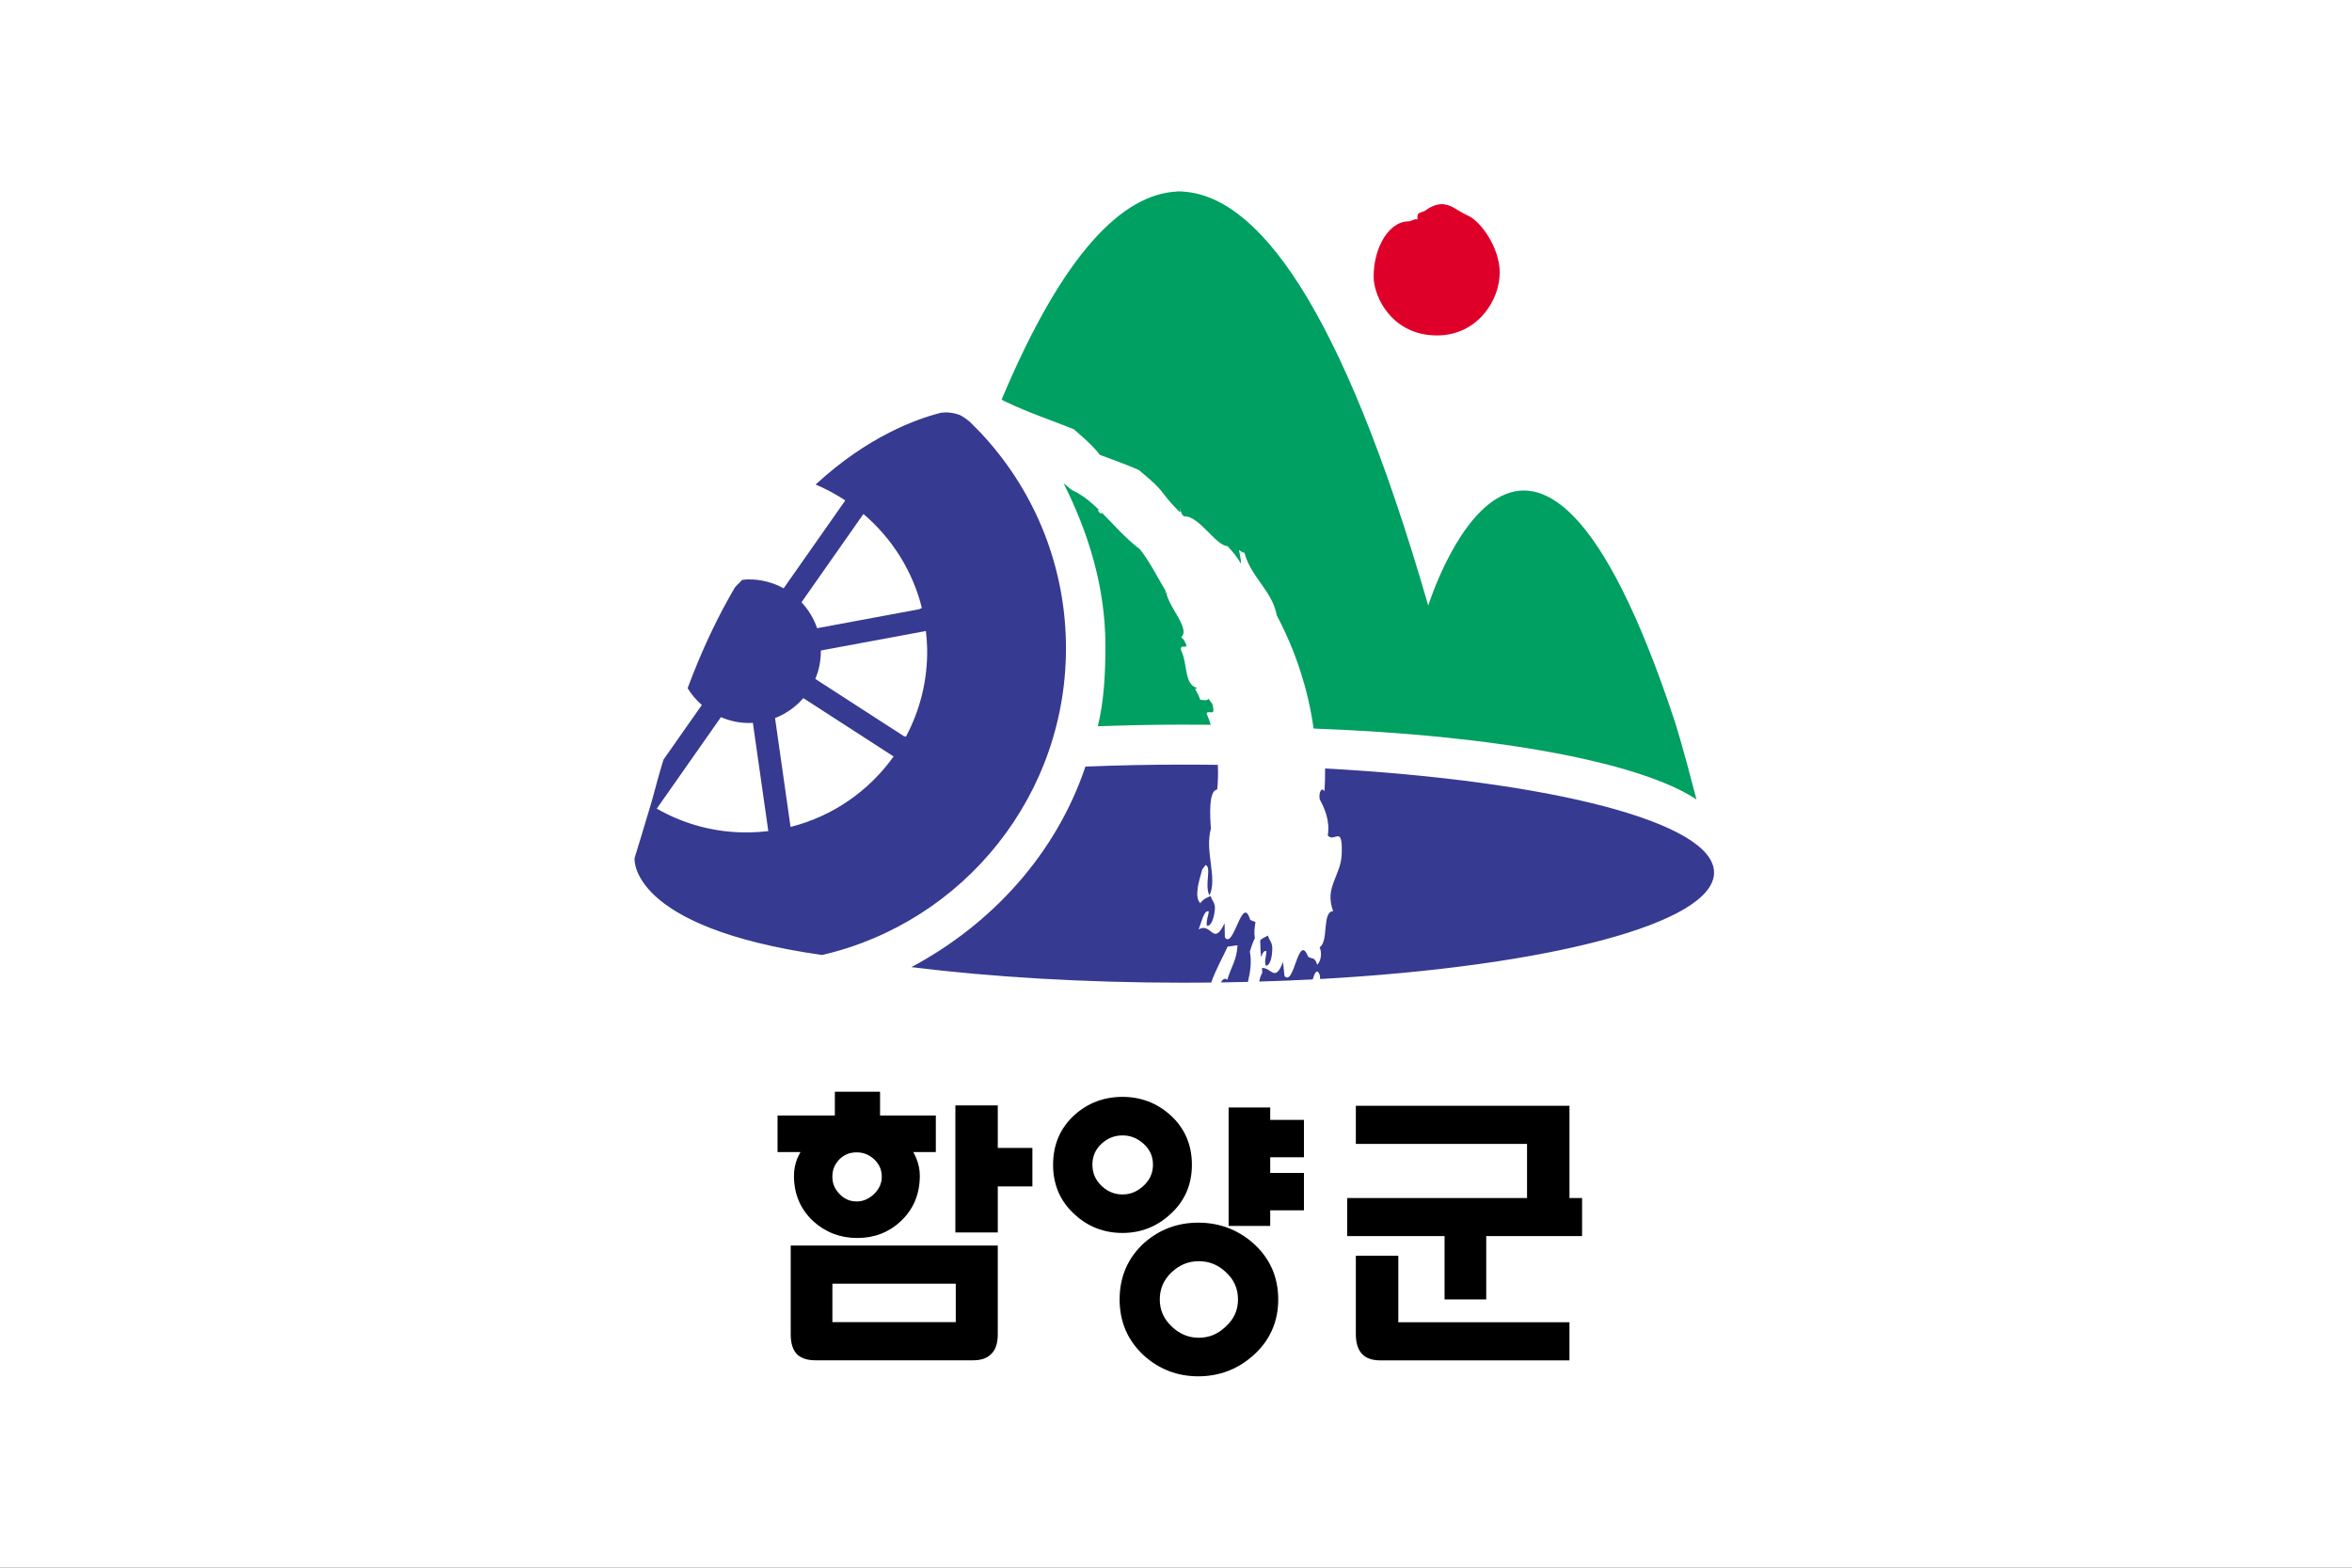 <?xml version="1.0" encoding="UTF-8"?>
<svg width="300mm" height="200mm" version="1.1" viewBox="0 0 300 200" xmlns="http://www.w3.org/2000/svg" xmlns:cc="http://creativecommons.org/ns#" xmlns:dc="http://purl.org/dc/elements/1.1/" xmlns:rdf="http://www.w3.org/1999/02/22-rdf-syntax-ns#">
<rect x="0" y="0" width="300" height="200" fill="#333333" stroke="none"/>
<style/>
<defs>
<clipPath>
<path d="M 0,841.89 H 595.276 V 0 H 0 Z"/>
</clipPath>
<clipPath id="a">
<path d="M 0,595.276 H 841.89 V 0 H 0 Z"/>
</clipPath>
</defs>
<g transform="translate(-188.32 -26.637)">
<path d="m488.32 226.64h-300v-200h300z" fill="#fff"/>
<g transform="matrix(.353 0 0 .353 278.64 50.009)" fill-rule="evenodd"></g>
<g transform="matrix(.83 0 0 -.83 92.823 475.75)"></g>
<g transform="matrix(.353 0 0 .353 509.31 -283.65)" fill-rule="evenodd"></g>
<g transform="translate(0 -.545)">
<g transform="translate(4.941 -1.112)">
<g transform="matrix(.293 0 0 -.293 214.41 193.09)" clip-path="url(#a)">
<g transform="translate(507.04 466.03)">
<path d="m0 0c1.392 0 2.976 1.399 4.086 0.804-0.054 3.42 0.41 2.483 3.455 3.904 0 0 3.863 3.191 7.889 2.775 4.031-0.444 5.268-2.447 10.858-5.05 5.462-2.525 13.637-13.879 13.637-24.735 0-12.114-9.798-27.34-27.28-27.34-19.515 0-27.611 16.681-27.611 25.608 0 13.17 7.025 24.034 14.966 24.034" fill="#df002a"/>
</g>
<g transform="translate(471.22 227.69)">
<path transform="matrix(.835 0 0 -.835 -541.03 320.24)" d="m449.47 197.67c-0.71 0.017-1.365 0.074-1.961 0.154-12.481 3.094-38.067 12.119-65.516 37.459 5.372 2.247 10.461 5.004 15.295 8.16v0.367l-0.016 0.027-31.951 45.562c-5.532-3.038-11.903-4.761-18.664-4.637-1.017 0.023-2.001 0.15-2.992 0.252-0.982 1.045-2.237 2.348-3.713 3.859-8.824 15-17.189 32.383-24.689 52.611 1.995 3.296 4.537 6.209 7.408 8.764l-19.979 28.459c-1.946 6.275-4.08 14.065-6.084 21.588-3.268 11.142-9.016 29.822-9.016 29.822s-3.607 36.063 97.76 50.486c73.958-17.048 128.51-83.927 127.14-162.84-0.743-42.663-17.722-81.231-44.904-109.95-0.677-0.613-1.377-1.34-2.119-2.133-1.001-1.026-1.981-2.048-3.016-3.027-1.698-1.508-3.462-2.684-5.25-3.619h-0.029c-2.952-1.104-5.572-1.414-7.703-1.363zm-42.562 52.959c14.758 12.57 25.656 29.553 30.475 49.012l-1.375 0.662-53.242 9.896c-1.727-5.096-4.541-9.687-8.133-13.523l32.104-45.787zm32.574 61.018c0.34 2.995 0.603 6.014 0.658 9.113 0.294 16.621-3.76 32.314-11.078 46.01l-0.975-0.221-46.258-29.896c1.908-4.564 2.95-9.557 2.894-14.822l54.709-10.166zm-63.898 35.004 47.066 30.434c-12.78 17.903-31.642 31.165-53.662 36.727l-0.115-0.32-8.037-56.434c5.749-2.224 10.794-5.832 14.748-10.406zm-42.961 9.934c4.708 2.019 9.884 3.14 15.336 3.041 0.452 0 0.877-0.064 1.32-0.092l8.045 56.463c-3.232 0.388-6.499 0.633-9.822 0.68-17.581 0.332-34.105-4.253-48.332-12.393zm241.05 24.748c-17.814 0-34.115 0.347-51.01 1.027-15.34 45.604-48.869 82.21-90.736 104.57 41.483 5.146 89.944 8.117 141.75 8.117 4.877 0 9.722-0.043 14.547-0.072 2.401-6.805 5.856-12.788 8.566-18.732l5.164-0.713c-0.485 8.119-3.197 10.736-5.336 18.039-1.26-1.235-2.36-0.28-3.379 1.33 4.737-0.079 9.453-0.155 14.129-0.27 1.247-5.188 2.053-10.47 1.008-15.826 0.597-1.865 1.599-5.131 2.648-7.055-0.514-2.339-0.237-5.319 0.293-8.275-0.901-0.649-1.979-0.517-2.826-1.402-4.146-13.459-8.494 15.837-13.141 9.365l-0.145-7.379c-5.995 12.481-6.629-0.706-13.57 3.188 1.278-2.525 2.735-10.516 5.324-9.361-0.16 2.307-1.444 4.878-0.973 7.475 2.428 0.36 3.885-4.563 4.209-9.205-0.102-3.178-1.555-3.756-2.221-6.318-1.531 0.883-3.299 0.921-5.455 3.773-3.378-3.665-0.446-12.097 1.027-17.572l1.736-2.369c3.349 1.24-0.723 10.245 2.025 15.883 4.374-8.843-2.633-23.247 0.787-34.859-0.5-5.968-1.333-19.99 3.26-20.352 0.439-4.07 0.547-8.435 0.328-12.893-2.794-0.038-8.424-0.078-8.424-0.078l-1.52-0.012s-5.36-0.025-8.064-0.025zm73.934 1.992c0.045 4.018-0.06 8.018-0.334 11.988-1.252-2.538-3.132 0.187-2.465 4.129 2.351 4.225 5.554 11.344 4.18 18.818 3.489 4.059 7.707-5.929 7.316 9.047-0.11 11.902-9.318 17.738-4.477 30.42-5.991 0.294-2.161 15.851-7.094 18.875 1.119 2.029 1.152 6.861-1.272 9.09-1.149-4.447-3.133-2.83-4.689-4.231-5.214-13.022-7.2 16.101-12.346 10.07l-0.736-7.291c-4.357 11.186-6.187 2.574-11.016 3.176 0.069 0.807 0.132 1.642 0.191 2.506-0.767 1.234-1.265 2.772-1.598 4.529 9.45-0.273 18.754-0.66 27.879-1.113 0.985-3.313 2.314-6.077 3.686-2.291 0.066 0.717 0.14 1.405 0.213 2.076 118.23-6.531 205.35-28.904 205.35-55.496 0-26.412-85.858-47.86-202.79-54.303zm-29.809 87.154c-1.169 0.745-2.491 1.009-4.019 2.414 0.054 3.592 0.223 6.352 0.439 8.918 0.654-2.058 1.501-3.676 2.775-3.217 0.018 2.327-1.067 4.969-0.373 7.541 2.447 0.189 3.501-4.806 3.463-9.451-0.254-3.153-1.581-3.657-2.285-6.205z" fill="#363a90"/>
</g>
<g transform="translate(332.05 387.46)">
<path transform="matrix(.835 0 0 -.835 -401.86 160.47)" d="m570.49 82.406v0.076c-27.997 1.361-58.98 30.965-91.533 108.53 0.65 0.394 1.343 0.767 2.07 1.072 11.912 5.725 24.834 10.027 35.605 14.381 9.729 8.348 11.027 10.19 13.564 13.342 7.108 2.709 14.152 5.137 20.328 7.914 15.481 12.817 9.443 9.936 21.068 21.721 0.263 0.073 0.493 0.073 0.584-0.15l-0.584-2.43c0.397 1.413 0.917 2.716 1.447 4.018 0.342 0.342 0.637 0.648 1.014 1 7.691-0.607 16.592 15.344 22.691 15.514 2.596 2.815 5.142 5.811 7.043 9.221-0.032-2.503-0.638-4.718-1.066-7.211 1.095 0.767 2.395 1.799 2.781 1.234-0.214-0.788-0.398-1.604-0.547-2.449l0.584 2.402c-6e-3 0.026-0.032 0.037-0.037 0.047 3.411 13.096 14.479 19.8 16.934 32.912 9.858 18.6 16.371 38.746 19.182 58.971 94.59 3.419 170.02 17.444 199.61 36.955-7.62-29.536-11.391-40.941-11.391-40.941-75.838-229.09-128.45-60.131-128.45-60.131-45.971-159.15-89.998-214.05-128.44-215.92v-0.076c-0.4 0-0.84 0.037-1.242 0.037-0.393 0-0.814-0.037-1.221-0.037zm-59.219 152.25c12.813 25.382 21.797 54.067 21.797 84.428 0 14.928-0.643 28.326-3.934 42.248 15.403-0.534 28.287-0.844 44.428-0.844 4.845 0 9.658 0.042 14.441 0.072-0.646-2.01-1.361-3.993-2.17-5.869 0.707-2.095 4.511 1.665 3.32-3.422-4e-3 -2.144-1.903-2.922-2.139-4.354-1.181 1.395-3.062 0.628-4.475 0.619-0.698-1.925-1.592-3.772-2.672-5.531 0.159-0.679 0.721-0.018 0.879-0.721-6.75-1.752-4.719-12.764-8.227-19.49-0.889-4.661 5.521 1.331 1.34-5.688l-1.283-1.197c5.051-4.341-6.898-16.055-7.744-23.461l-0.938 0.17 0.764-0.512c-4.727-8.067-9.05-16.527-13.668-22.145-7.657-5.808-13.714-12.962-19.945-19.18 0.369 2.195-3.04-1.852-1.34-1.342-4.302-4.174-8.761-7.83-13.947-10.191-0.158-0.117-0.324-0.25-0.48-0.377-0.573-0.327-1.028-0.689-1.348-1.088-0.885-0.686-1.771-1.406-2.66-2.127z" fill="#009f62"/>
</g>
</g>
<g transform="matrix(.394 0 0 .394 582.5 -177.62)" fill-rule="evenodd">
<g transform="matrix(3.017 0 0 3.017 -1357.4 -1886.3)">
<g transform="translate(8.237)">
<path transform="matrix(.249 0 0 .249 99.383 778.46)" d="m386.01 550.85v10.23h-24.697v15.758h9.896c-0.575 0.978-1.07 1.989-1.488 3.055-0.885 2.285-1.332 4.707-1.332 7.189 0 7.938 2.84 14.555 8.432 19.672 5.266 4.743 11.608 7.133 18.861 7.133 7.25 0 13.53-2.394 18.623-7.133 5.524-5.129 8.318-11.734 8.318-19.672 0-2.474-0.462-4.892-1.375-7.189-0.41-1.066-0.91-2.069-1.445-3.055h9.721v-15.758h-24.037v-10.23h-17.73zm123.95 2.205c-7.938 0-14.857 2.607-20.594 7.732-6.188 5.572-9.318 12.829-9.318 21.535 0 8.638 3.131 15.842 9.318 21.414 5.717 5.29 12.648 7.975 20.594 7.975 7.861 0 14.757-2.684 20.51-7.986 6.232-5.56 9.406-12.769 9.406-21.402 0-8.706-3.174-15.959-9.43-21.535-5.749-5.125-12.637-7.732-20.486-7.732zm-72.016 3.682v54.758h18.281v-19.842h14.91v-16.588h-14.91v-18.328h-16.547zm172.58 0.164v16.438h73.771v23.311h-77.506v16.426h41.965v27.289h17.955v-27.289h41.307v-16.426h-5.436v-39.748h-90.311zm-54.829 0.721v51.061h17.928v-6.715h14.535v-16.111h-14.535v-6.76h14.535v-16.121h-14.535v-5.354h-16.189zm-45.715 12.045c3.355 0 6.285 1.158 8.973 3.512 2.776 2.494 4.143 5.467 4.143 9.096s-1.368 6.642-4.172 9.213c-2.679 2.434-5.596 3.629-8.943 3.629-3.412 0-6.34-1.193-8.947-3.611-2.712-2.555-4.039-5.582-4.039-9.23 0-3.653 1.316-6.633 4.019-9.104 2.619-2.353 5.551-3.504 8.967-3.504zm-114.57 7.305c2.856 0 5.317 0.965 7.514 2.961 2.209 2.092 3.309 4.576 3.309 7.553 0 2.812-1.106 5.262-3.359 7.471-2.253 2.124-4.699 3.174-7.463 3.174-2.885 0-5.283-1.03-7.318-3.143-2.136-2.132-3.158-4.585-3.158-7.502 0-3.005 1.022-5.497 3.147-7.625 2.003-1.927 4.417-2.889 7.33-2.889zm147.19 30.303c-8.943 0-16.807 2.957-23.393 8.807-6.956 6.389-10.484 14.555-10.484 24.303 0 9.659 3.527 17.784 10.463 24.16 6.614 5.958 14.479 8.955 23.414 8.955 9.004 0 16.95-2.997 23.637-8.939 7.185-6.377 10.838-14.508 10.838-24.176 0-9.756-3.653-17.934-10.838-24.303-6.678-5.85-14.621-8.807-23.637-8.807zm-175.61 9.881v38.309c0 3.854 0.925 6.741 2.779 8.592 1.794 1.694 4.403 2.539 7.811 2.539h68.07c3.436 0 6.033-0.913 7.707-2.699 1.867-1.678 2.865-4.598 2.865-8.557v-38.184h-87.506zm243.53 4.365v33.801c0 3.906 0.953 6.812 2.787 8.658 1.661 1.754 4.301 2.656 7.801 2.656h81.469v-16.443h-73.752v-28.672h-16.559zm-67.694 2.365c4.482 0 8.295 1.533 11.65 4.695 3.536 3.231 5.262 7.084 5.262 11.803 0 4.635-1.726 8.444-5.246 11.643-3.387 3.275-7.2 4.857-11.666 4.857-4.389 0-8.187-1.582-11.635-4.824-3.472-3.303-5.158-7.114-5.158-11.676 0-4.647 1.686-8.508 5.166-11.803 3.428-3.15 7.23-4.695 11.627-4.695zm-157.88 9.707h53.17v16.564h-53.17z"/>
</g>
</g>
</g>
</g>
</g>
</g>
</svg>
